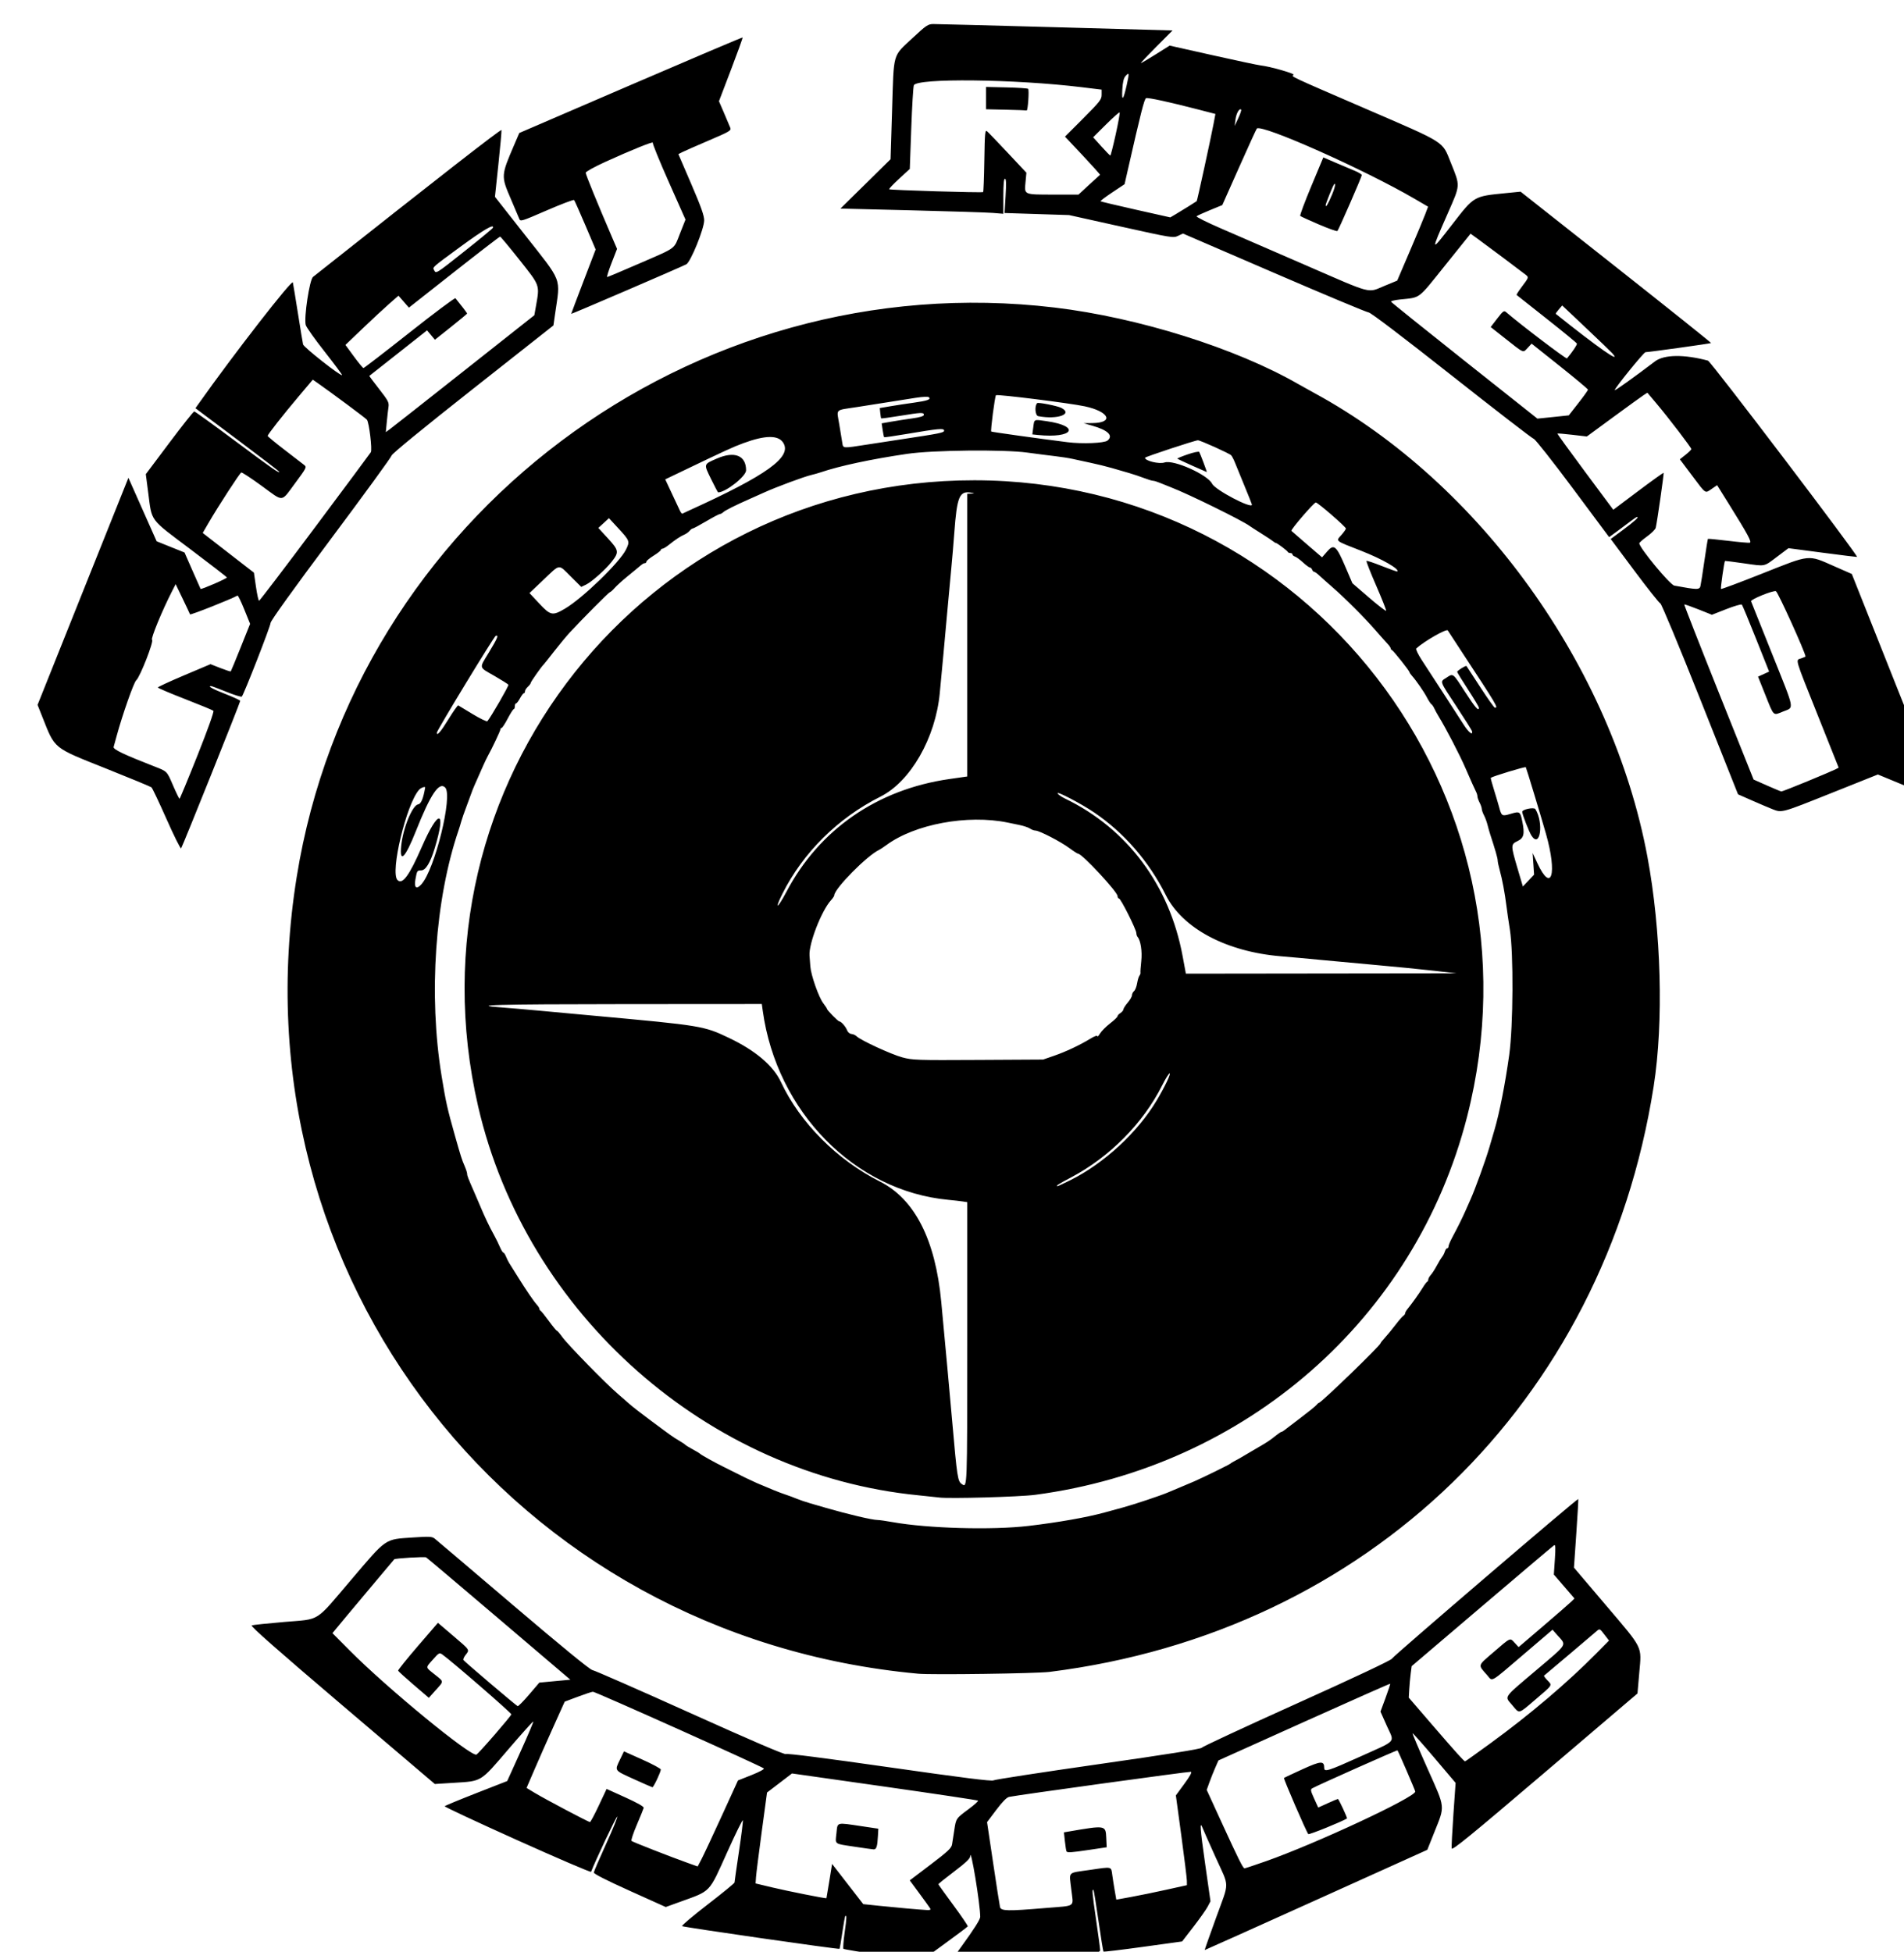 <svg data-name="Layer 1" xmlns="http://www.w3.org/2000/svg" viewBox="0 0 1317.347 1350.017" width="1317" height="1350"><title>Schultz's Treat Street</title>
    <path
       d="m 651.715,1365.4 c 0.452,-0.773 6.597,-9.352 13.655,-19.064 8.631,-11.876 12.833,-18.509 12.833,-20.259 0,-8.9 -6.699,-49.4 -6.932,-41.909 -0.049,1.56 -3.174,4.526 -11.066,10.5 -6.049,4.579 -10.976,8.551 -10.95,8.826 0.026,0.275 4.697,6.8 10.38,14.5 5.683,7.7 10.157,14.3 9.943,14.667 -0.214,0.367 -7.543,5.874 -16.286,12.238 l -15.897,11.571 -26.588,-3.814 c -14.623,-2.098 -26.886,-4.112 -27.25,-4.476 -0.364,-0.364 0.024,-5.505 0.862,-11.424 1.398,-9.872 1.481,-12.313 0.38,-11.179 -0.223,0.229 -1.133,5.34 -2.024,11.357 -0.891,6.017 -1.755,11.076 -1.92,11.241 -0.528,0.528 -108.118,-14.966 -108.954,-15.691 -0.441,-0.383 7.546,-7.135 17.75,-15.004 10.204,-7.87 18.552,-14.699 18.552,-15.177 0,-0.478 1.378,-10.109 3.062,-21.404 1.684,-11.294 2.896,-21.033 2.693,-21.642 -0.203,-0.609 -5.023,9.208 -10.712,21.814 -13.082,28.992 -10.89,26.695 -33.196,34.77 l -9.441,3.417 -24.953,-11.244 c -16.105,-7.257 -24.902,-11.737 -24.81,-12.633 0.079,-0.764 3.997,-9.858 8.706,-20.208 4.709,-10.35 8.063,-18.652 7.453,-18.449 -0.817,0.272 -14.906,30.061 -18.056,38.178 -0.194,0.5 -23.156,-9.348 -51.026,-21.884 -27.87,-12.537 -50.48,-23.106 -50.245,-23.486 0.235,-0.381 10.063,-4.457 21.839,-9.06 l 21.412,-8.368 9.226,-20.383 c 5.074,-11.21 9.039,-20.57 8.81,-20.799 -0.229,-0.229 -8.032,8.468 -17.34,19.327 -19.564,22.825 -17.944,21.833 -37.691,23.077 l -13.082,0.824 -64.146,-54.579 c -44.739,-38.067 -63.671,-54.757 -62.575,-55.166 0.864,-0.323 11.021,-1.393 22.571,-2.378 25.472,-2.172 20.72,0.836 46.477,-29.414 24.696,-29.004 22.772,-27.69 42.5,-29.028 11.393,-0.773 13.232,-0.679 15.061,0.764 1.146,0.904 25.597,21.669 54.335,46.144 33.128,28.214 53.171,44.618 54.765,44.824 1.383,0.178 31.832,13.536 67.665,29.683 42.652,19.221 65.536,29.04 66.266,28.434 0.702,-0.582 27.217,2.808 71.522,9.146 51.01,7.297 70.862,9.789 72.057,9.046 0.907,-0.564 33.532,-5.583 72.5,-11.154 47.227,-6.752 71.089,-10.553 71.565,-11.402 0.393,-0.7 30.028,-14.481 65.856,-30.625 40.067,-18.053 65.389,-29.994 65.785,-31.021 0.597,-1.548 128.312,-110.973 128.916,-110.455 0.15,0.129 -0.46,10.861 -1.355,23.851 l -1.627,23.617 22.19,26.122 c 26.043,30.658 24.635,27.814 23.013,46.509 l -1.252,14.433 -64.121,54.636 c -51.88,44.206 -64.18,54.243 -64.429,52.579 -0.17,-1.132 0.372,-11.796 1.204,-23.699 l 1.513,-21.641 -14.704,-17.353 c -8.088,-9.544 -14.878,-17.182 -15.09,-16.973 -0.212,0.209 4.455,11.214 10.371,24.455 12.483,27.939 12.196,25.23 4.668,44.103 l -4.816,12.075 -76.919,34.727 c -42.305,19.1 -77.006,34.682 -77.112,34.627 -0.106,-0.055 3.381,-9.961 7.75,-22.013 9.528,-26.284 9.549,-20.622 -0.161,-42.103 -4.457,-9.861 -8.52,-19.004 -9.028,-20.318 -2.165,-5.598 -1.76,0.17 1.734,24.666 l 3.708,26.004 -1.905,3.661 c -1.048,2.014 -5.46,8.27 -9.806,13.904 l -7.901,10.243 -26.99,3.731 c -14.845,2.052 -27.188,3.534 -27.43,3.292 -0.242,-0.242 -1.792,-9.816 -3.444,-21.276 -1.653,-11.46 -3.191,-21.023 -3.419,-21.253 -1.21,-1.216 -0.931,2.107 1.674,19.917 1.569,10.725 2.865,20.414 2.882,21.532 0.028,1.924 -2.724,2.422 -51.72,9.366 -28.462,4.034 -53.282,7.577 -55.155,7.874 -2.738,0.434 -3.244,0.265 -2.583,-0.866 z m -8.129,-45.156 c -0.405,-0.688 -3.751,-5.339 -7.436,-10.336 l -6.7,-9.087 14.376,-10.903 c 11.868,-9.001 14.464,-11.428 14.879,-13.913 0.277,-1.656 0.976,-6.143 1.553,-9.972 1.23,-8.148 1.131,-8.005 10.1,-14.654 3.81,-2.825 6.662,-5.4 6.339,-5.724 -0.324,-0.324 -29.418,-4.688 -64.655,-9.699 l -64.066,-9.111 -8.636,6.593 -8.637,6.593 -3.654,26.981 c -2.01,14.84 -3.794,28.994 -3.965,31.455 l -0.311,4.473 11.465,2.746 c 10.649,2.55 37.326,7.861 37.565,7.477 0.058,-0.093 0.959,-5.47 2.003,-11.949 l 1.897,-11.779 10.788,13.914 10.788,13.914 11.212,1.171 c 11.771,1.23 28.255,2.688 33.021,2.922 1.996,0.098 2.596,-0.224 2.073,-1.113 z m -52.71,-42.774 c -14.095,-2.143 -13.011,-1.304 -12.144,-9.398 0.828,-7.727 -0.443,-7.384 17.472,-4.718 l 11.5,1.711 -0.267,4.964 c -0.4,7.438 -1.055,9.478 -3.002,9.352 -0.952,-0.062 -7.053,-0.922 -13.559,-1.911 z m 132.473,42.484 c 21.7,-1.829 19.316,-0.098 17.854,-12.961 -1.449,-12.749 -3.08,-11.065 13,-13.426 15.489,-2.274 14.533,-2.501 15.375,3.649 0.36,2.627 1.131,7.515 1.713,10.86 l 1.059,6.083 10.176,-1.851 c 5.597,-1.018 16.589,-3.271 24.426,-5.006 l 14.25,-3.155 -0.026,-3.077 c -0.014,-1.692 -1.734,-15.668 -3.82,-31.058 l -3.794,-27.982 5.88,-8.018 c 3.954,-5.391 5.423,-8.114 4.484,-8.31 -1.24,-0.259 -119.488,16.061 -125.724,17.352 -1.666,0.345 -4.632,3.344 -8.889,8.988 l -6.389,8.47 4.207,28.241 c 2.314,15.532 4.45,29.253 4.748,30.491 0.681,2.829 5.138,2.93 31.47,0.711 z m 14.544,-39.211 c -0.235,-0.412 -0.731,-3.538 -1.103,-6.947 l -0.675,-6.197 3.294,-0.566 c 25.663,-4.411 25.566,-4.428 25.986,4.423 l 0.307,6.464 -11.5,1.711 c -13.283,1.976 -15.721,2.143 -16.31,1.11 z m 137.917,6.853 c 34.605,-12.173 103.346,-44.243 103.386,-48.233 0.01,-0.71 -11.742,-27.952 -12.293,-28.503 -0.32,-0.32 -55.19,24.11 -58.952,26.247 -1.365,0.776 -1.207,1.659 1.272,7.107 l 2.831,6.221 6.553,-2.971 c 3.604,-1.634 6.783,-2.971 7.065,-2.971 0.555,0 6.716,13.207 6.291,13.485 -3.242,2.117 -26.232,11.424 -26.773,10.839 -1.289,-1.395 -17.282,-38.36 -16.803,-38.839 0.247,-0.248 6.018,-2.978 12.824,-6.068 12.858,-5.838 14.994,-5.95 14.994,-0.784 0,2.884 2.971,1.947 24.17,-7.62 26.842,-12.113 24.527,-9.524 19.198,-21.476 l -4.442,-9.964 3.5,-9.49 c 1.925,-5.219 3.366,-9.624 3.202,-9.788 -0.164,-0.164 -26.962,11.704 -59.55,26.373 l -59.252,26.671 -2.234,5.081 c -1.229,2.794 -3.057,7.384 -4.063,10.2 l -1.829,5.119 9.798,21.381 c 12.223,26.673 15.312,32.881 16.361,32.881 0.456,0 7.093,-2.203 14.749,-4.897 z m -376.486,-31.262 11.27,-24.659 9.382,-3.713 c 5.249,-2.078 9.003,-4.093 8.521,-4.575 -1.493,-1.493 -116.72,-53.195 -118.294,-53.078 -0.825,0.061 -5.55,1.63 -10.5,3.486 l -9,3.374 -7.843,17.412 c -4.314,9.576 -10.252,23.009 -13.196,29.851 l -5.354,12.439 5.696,3.439 c 7.06,4.262 37.17,20.183 38.169,20.183 0.403,0 3.161,-5.16 6.129,-11.467 l 5.398,-11.467 13,5.889 c 8.362,3.788 12.882,6.363 12.668,7.217 -0.182,0.73 -2.334,6.016 -4.78,11.747 -2.447,5.731 -4.098,10.734 -3.668,11.118 0.819,0.733 26.793,10.901 38.78,15.182 l 7,2.5 2.676,-5.109 c 1.472,-2.81 7.747,-16.206 13.946,-29.768 z m -60.871,-25.599 c -13.681,-6.219 -13.261,-5.624 -9.497,-13.463 l 2.747,-5.721 12.75,5.716 c 7.013,3.144 12.75,6.226 12.75,6.85 0,1.731 -5.054,12.388 -5.823,12.281 -0.372,-0.052 -6.189,-2.6 -12.927,-5.663 z m 592.659,-24.677 c 27.274,-19.87 53.331,-41.986 73.362,-62.267 l 8.771,-8.88 -3.223,-4.194 c -3.154,-4.104 -3.267,-4.155 -5.271,-2.391 -2.238,1.97 -35.782,30.362 -36.475,30.872 -0.235,0.173 0.778,1.572 2.25,3.109 3.576,3.733 4.05,2.942 -7.891,13.15 -12.411,10.61 -11.187,10.299 -16.339,4.146 -5.38,-6.426 -6.815,-4.322 16.369,-24.006 22.635,-19.218 21.333,-17.059 14.772,-24.504 l -3.265,-3.705 -19.735,16.856 c -24.123,20.605 -21.532,19.115 -25.471,14.646 -6.518,-7.396 -6.799,-6.296 3.996,-15.612 12.494,-10.782 11.692,-10.414 14.965,-6.858 l 2.775,3.015 17,-14.533 c 9.35,-7.993 18.047,-15.562 19.326,-16.82 l 2.326,-2.288 -7.134,-8.283 -7.134,-8.282 0.705,-10.519 c 0.542,-8.091 0.427,-10.347 -0.499,-9.774 -0.662,0.409 -23.116,19.404 -49.897,42.212 l -48.692,41.467 -0.672,5.188 c -0.369,2.853 -0.82,7.755 -1,10.892 l -0.328,5.704 16.2,18.796 c 16.061,18.634 22.058,25.296 22.772,25.296 0.204,0 8.051,-5.595 17.438,-12.434 z m -688.987,-5.88 c 6.282,-7.252 11.541,-13.636 11.686,-14.186 0.223,-0.848 -41.591,-37.122 -47.805,-41.471 -1.975,-1.382 -2.366,-1.171 -6.452,3.473 -5.282,6.003 -5.387,5.093 1.197,10.361 6.53,5.225 6.481,4.42 0.671,10.902 l -4.718,5.264 -10.489,-8.981 c -5.769,-4.94 -10.612,-9.351 -10.763,-9.803 -0.151,-0.452 5.984,-8.086 13.632,-16.964 l 13.905,-16.142 10.607,9.047 c 11.75,10.022 11.419,9.512 8.542,13.169 -1.136,1.444 -1.819,3.024 -1.517,3.511 0.689,1.115 36.457,31.527 37.552,31.929 0.443,0.163 3.998,-3.437 7.898,-8 l 7.092,-8.296 10.726,-1 10.726,-1 -49.326,-42 c -27.129,-23.1 -49.835,-42.284 -50.456,-42.632 -1.053,-0.588 -21.616,0.647 -22.043,1.324 -0.106,0.169 -5.152,6.157 -11.211,13.307 -6.06,7.15 -15.64,18.576 -21.29,25.392 l -10.272,12.392 11.843,11.93 c 26.023,26.214 83.962,73.785 87.819,72.105 0.564,-0.246 6.165,-6.38 12.447,-13.632 z m 293.078,-42.353 C 355.284,1132.076 160.858,882.741 205.296,606.505 c 40.03,-248.835 273.04,-423.851 524.408,-393.887 57.871,6.899 125.288,28.073 168.5,52.923 2.475,1.423 7.65,4.303 11.5,6.399 114.35,62.254 205.561,189.321 230.1,320.555 9.586,51.268 11.315,114.553 4.342,158.982 -34.345,218.835 -198.1,377.556 -417.941,405.091 -9.121,1.142 -81.398,2.143 -91,1.26 z m 76.5,-102.246 c 20.726,-2.461 40.194,-5.899 52.5,-9.271 4.125,-1.13 9.975,-2.731 13,-3.557 7.45,-2.034 25.855,-8.173 30.5,-10.174 1.1,-0.474 4.925,-2.076 8.5,-3.56 3.575,-1.484 8.075,-3.386 10,-4.226 6.257,-2.73 24.486,-11.673 25,-12.264 0.275,-0.316 1.625,-1.146 3,-1.844 1.375,-0.698 3.4,-1.82 4.5,-2.493 1.1,-0.673 4.925,-2.924 8.5,-5.001 10.172,-5.911 10.892,-6.38 15.644,-10.181 1.729,-1.383 3.436,-2.515 3.792,-2.515 0.356,0 1.191,-0.458 1.856,-1.018 0.664,-0.56 5.708,-4.411 11.208,-8.558 5.5,-4.147 10.5,-8.189 11.11,-8.982 0.611,-0.793 1.352,-1.442 1.647,-1.442 1.535,0 42.742,-39.856 42.742,-41.34 0,-0.295 1.372,-2.026 3.05,-3.848 1.677,-1.821 4.939,-5.787 7.247,-8.812 2.309,-3.025 4.761,-5.86 5.45,-6.3 0.689,-0.44 1.253,-1.222 1.253,-1.739 0,-0.516 0.646,-1.732 1.435,-2.7 3.316,-4.072 8.293,-11.032 10.555,-14.761 1.334,-2.2 2.782,-4.15 3.218,-4.333 0.436,-0.183 0.792,-0.886 0.792,-1.562 0,-0.675 0.787,-2.103 1.75,-3.172 0.963,-1.069 2.829,-3.967 4.149,-6.439 1.319,-2.472 2.954,-5.169 3.632,-5.994 0.678,-0.825 1.542,-2.513 1.919,-3.75 0.377,-1.238 1.105,-2.25 1.618,-2.25 0.513,0 0.933,-0.608 0.933,-1.351 0,-0.743 1.189,-3.556 2.641,-6.25 3.468,-6.431 7.242,-14.046 9.12,-18.399 0.83,-1.925 2.329,-5.3 3.331,-7.5 3.201,-7.033 10.574,-27.386 13.222,-36.5 0.879,-3.025 2.457,-8.425 3.507,-12 3.474,-11.828 7.331,-31.456 10.166,-51.734 2.776,-19.854 3.041,-70.563 0.453,-86.766 -0.878,-5.5 -1.959,-12.925 -2.401,-16.5 -1.087,-8.788 -2.899,-18.436 -4.618,-24.588 -0.782,-2.798 -1.421,-5.864 -1.421,-6.813 0,-1.501 -1.687,-7.378 -5.195,-18.1 -0.54,-1.65 -1.375,-4.604 -1.857,-6.566 -0.481,-1.961 -1.564,-4.886 -2.406,-6.5 -0.842,-1.614 -1.536,-3.61 -1.543,-4.434 -0.01,-0.825 -0.684,-2.789 -1.506,-4.364 -0.822,-1.575 -1.494,-3.494 -1.494,-4.264 0,-0.77 -0.411,-2.181 -0.913,-3.136 -0.819,-1.558 -3.909,-8.458 -7.495,-16.736 -3.88,-8.958 -13.287,-27.079 -18.43,-35.5 -1.175,-1.925 -2.565,-4.469 -3.088,-5.653 -0.523,-1.184 -1.382,-2.419 -1.909,-2.745 -0.527,-0.326 -1.926,-2.45 -3.11,-4.72 -2.11,-4.048 -7.394,-11.67 -10.491,-15.132 -0.861,-0.963 -1.565,-2.008 -1.565,-2.323 0,-0.898 -11.092,-14.887 -12.1,-15.26 -0.495,-0.183 -0.9,-0.725 -0.9,-1.205 0,-0.479 -1.012,-1.938 -2.25,-3.241 -1.238,-1.303 -4.95,-5.475 -8.25,-9.271 -7.678,-8.832 -21.118,-22.272 -29.95,-29.95 -3.796,-3.3 -7.968,-7.013 -9.271,-8.25 -1.303,-1.238 -2.751,-2.25 -3.217,-2.25 -0.466,0 -1.107,-0.675 -1.423,-1.5 -0.317,-0.825 -1.015,-1.5 -1.551,-1.5 -0.537,0 -2.688,-1.576 -4.781,-3.502 -2.093,-1.926 -4.593,-3.757 -5.556,-4.067 -0.963,-0.311 -1.75,-0.985 -1.75,-1.498 0,-0.513 -0.637,-0.933 -1.417,-0.933 -0.779,0 -1.567,-0.338 -1.75,-0.75 -0.416,-0.936 -7.48,-6.25 -8.309,-6.25 -0.335,0 -1.153,-0.479 -1.817,-1.064 -0.664,-0.586 -4.358,-3.041 -8.208,-5.456 -3.85,-2.415 -7.469,-4.749 -8.043,-5.186 -4.792,-3.65 -42.568,-22.222 -54.458,-26.773 -2.475,-0.947 -5.978,-2.352 -7.784,-3.122 -1.806,-0.769 -3.884,-1.399 -4.617,-1.399 -0.733,0 -3.53,-0.849 -6.216,-1.888 -2.686,-1.038 -7.358,-2.603 -10.383,-3.478 -3.025,-0.875 -8.425,-2.44 -12,-3.478 -3.575,-1.038 -10.1,-2.643 -14.5,-3.567 -4.4,-0.924 -10.025,-2.145 -12.5,-2.713 -2.475,-0.568 -7.875,-1.418 -12,-1.889 -4.125,-0.471 -12.874,-1.595 -19.442,-2.498 -16.292,-2.24 -65.391,-1.727 -83.058,0.868 -24.93,3.662 -46.761,8.327 -60,12.821 -1.65,0.56 -4.575,1.385 -6.5,1.833 -4.928,1.147 -24.408,8.389 -32.5,12.081 -2.2,1.004 -6.7,3.014 -10,4.466 -10.04,4.419 -16.931,7.876 -18.321,9.191 -0.727,0.688 -1.769,1.25 -2.316,1.25 -0.547,0 -4.803,2.25 -9.459,5 -4.656,2.75 -8.846,5 -9.312,5 -0.466,0 -1.446,0.722 -2.178,1.604 -0.732,0.882 -2.25,2.006 -3.372,2.498 -3.083,1.349 -6.282,3.461 -11.185,7.383 -1.729,1.383 -3.642,2.515 -4.25,2.515 -0.608,0 -1.106,0.383 -1.106,0.851 0,0.468 -2.25,2.249 -5,3.959 -2.75,1.709 -5,3.577 -5,4.149 0,0.573 -0.469,1.041 -1.042,1.041 -0.956,0 -1.792,0.566 -5.242,3.551 -0.668,0.578 -3.901,3.232 -7.184,5.897 -3.283,2.665 -7.096,6.129 -8.473,7.699 -1.377,1.569 -2.819,2.853 -3.204,2.853 -0.673,0 -19.305,18.706 -27.888,28 -2.286,2.475 -7.138,8.325 -10.783,13 -3.645,4.675 -6.867,8.725 -7.161,9 -1.57,1.471 -9.022,12.045 -9.022,12.802 0,0.488 -0.9,1.702 -2,2.698 -1.1,0.995 -2,2.415 -2,3.155 0,0.74 -0.348,1.345 -0.773,1.345 -0.425,0 -1.621,1.575 -2.658,3.5 -1.037,1.925 -2.264,3.5 -2.727,3.5 -0.463,0 -0.843,0.9 -0.843,2 0,1.1 -0.342,2 -0.761,2 -0.418,0 -2.292,2.925 -4.163,6.5 -1.871,3.575 -3.779,6.5 -4.239,6.5 -0.46,0 -0.837,0.469 -0.837,1.041 0,0.937 -5.916,13.441 -8.734,18.459 -0.618,1.1 -2.026,4.025 -3.129,6.5 -6.238,13.992 -7.414,16.728 -8.165,19 -0.454,1.375 -2.03,5.65 -3.501,9.5 -1.471,3.85 -3.04,8.35 -3.485,10 -0.446,1.65 -1.271,4.35 -1.835,6 -16.427,48.109 -21.005,114.234 -11.806,170.5 2.964,18.128 3.919,22.379 9.327,41.5 3.917,13.849 4.702,16.322 6.444,20.277 1.036,2.352 1.883,4.924 1.883,5.716 0,1.349 0.601,2.901 5.036,13.007 0.966,2.2 2.511,5.8 3.433,8 3.847,9.171 6.668,15.099 10.469,22 1.212,2.2 2.914,5.688 3.784,7.75 0.87,2.062 1.919,3.75 2.332,3.75 0.413,0 1.238,1.238 1.834,2.75 0.596,1.512 1.652,3.635 2.348,4.718 0.696,1.082 3.379,5.357 5.964,9.5 5.91,9.471 10.791,16.616 13.05,19.105 0.963,1.06 1.75,2.34 1.75,2.844 0,0.504 0.347,1.067 0.772,1.25 0.424,0.183 2.986,3.371 5.693,7.083 2.707,3.712 5.208,6.75 5.559,6.75 0.351,0 2.093,2.026 3.871,4.503 3.719,5.179 29.935,32.013 38.105,39.004 3.025,2.588 6.85,5.924 8.5,7.412 1.65,1.488 7.95,6.386 14,10.884 15.349,11.411 15.53,11.54 20,14.207 2.2,1.312 4.225,2.668 4.5,3.013 0.275,0.345 2.525,1.719 5,3.053 2.475,1.334 4.725,2.68 5,2.991 0.753,0.853 10.773,6.428 17,9.46 3.025,1.473 6.4,3.159 7.5,3.747 3.046,1.629 11.632,5.75 15,7.2 9.784,4.211 15.524,6.518 19.546,7.854 2.5,0.831 6.1,2.167 8,2.97 1.9,0.803 6.154,2.243 9.454,3.2 3.3,0.958 8.025,2.328 10.5,3.046 15.598,4.523 32.327,8.457 35.963,8.457 1.198,0 5.858,0.661 10.357,1.469 24.342,4.372 68.959,5.612 94.18,2.617 z m -62,-19.666 c -1.65,-0.225 -7.95,-0.894 -14,-1.485 C 489.837,1020.162 364.068,909.174 330.827,765.385 279.288,542.442 446.117,331.943 674.204,332.125 c 230.272,0.184 398.092,217.007 340.844,440.369 -35.82,139.76 -152.874,242.213 -298.844,261.57 -10.839,1.437 -59.589,2.794 -66.5,1.851 z m 19.5,-106.375 v -97.955 l -3.25,-0.498 c -1.788,-0.274 -6.175,-0.772 -9.75,-1.108 -64.875,-6.089 -118.756,-60.924 -128.462,-130.735 l -0.66,-4.75 -96.189,0.063 c -88.102,0.058 -107.476,0.611 -83.139,2.371 4.923,0.356 15.926,1.296 24.451,2.089 8.525,0.793 25.85,2.388 38.5,3.546 74.935,6.857 76.207,7.065 93.56,15.33 18.411,8.769 30.724,19.211 36.046,30.568 13.171,28.106 38.894,53.983 68.394,68.804 24.118,12.117 38.469,40.197 42.513,83.184 2.977,31.64 5.779,62.202 7.522,82.045 3.539,40.286 3.839,42.215 6.864,44.235 3.64,2.431 3.6,3.507 3.6,-97.189 z m 71.302,-113.129 c 23.483,-11.697 46.723,-33.193 59.914,-55.416 5.572,-9.388 9.912,-18.5 8.81,-18.5 -0.552,0 -2.866,3.712 -5.142,8.25 -13.187,26.288 -36.368,49.68 -63.262,63.838 -8.678,4.569 -10.739,5.912 -9.07,5.912 0.304,0 4.241,-1.838 8.75,-4.084 z m -11.302,-86.079 c 8.185,-2.817 17.823,-7.353 25.25,-11.882 2.829,-1.725 4.752,-2.403 4.754,-1.676 0,0.671 0.851,-0.169 1.886,-1.867 1.036,-1.698 4.165,-4.848 6.954,-7 2.789,-2.152 5.09,-4.367 5.114,-4.922 0.023,-0.555 0.943,-1.572 2.043,-2.258 1.1,-0.687 2.018,-1.808 2.041,-2.491 0.022,-0.683 1.372,-2.8 3,-4.704 1.628,-1.904 2.959,-4.212 2.959,-5.128 0,-0.916 0.64,-2.196 1.422,-2.845 0.782,-0.649 1.733,-3.067 2.113,-5.372 0.38,-2.306 1.106,-4.708 1.613,-5.337 0.507,-0.63 0.823,-1.53 0.702,-2 -0.121,-0.47 0.127,-4.049 0.551,-7.952 0.745,-6.851 -0.403,-14.378 -2.569,-16.853 -0.457,-0.522 -0.832,-1.704 -0.832,-2.625 0,-2.417 -10.772,-23.925 -11.982,-23.925 -0.56,0 -1.018,-0.753 -1.018,-1.672 0,-2.933 -24.557,-29.328 -27.286,-29.328 -0.44,0 -3.143,-1.737 -6.006,-3.861 -6.043,-4.48 -20.85,-12.139 -23.469,-12.139 -0.986,0 -2.681,-0.621 -3.766,-1.379 -1.085,-0.758 -4.448,-1.89 -7.473,-2.514 -3.025,-0.624 -6.625,-1.367 -8,-1.65 -27.75,-5.717 -64.347,1.089 -84,15.623 -1.925,1.424 -4.175,2.906 -5,3.294 -8.346,3.925 -31,26.9 -31,31.44 0,0.492 -1.012,2.008 -2.25,3.368 -6.59,7.245 -15.497,30.207 -14.863,38.319 0.129,1.65 0.381,5.025 0.561,7.5 0.444,6.118 5.792,21.315 8.966,25.475 1.423,1.865 2.587,3.646 2.587,3.957 0,0.806 7.632,8.568 8.425,8.568 1.277,0 4.456,3.557 5.401,6.043 0.567,1.491 1.819,2.58 3.075,2.675 1.165,0.088 2.784,0.824 3.596,1.637 2.695,2.695 23.881,12.473 31.503,14.539 7.094,1.923 9.933,2.02 52.5,1.78 l 45,-0.254 z m 263,-58.85 c -8.525,-0.98 -26.525,-2.76 -40,-3.954 -13.475,-1.194 -30.8,-2.795 -38.5,-3.556 -7.7,-0.762 -20.075,-1.889 -27.5,-2.504 -37.722,-3.129 -68.102,-19.302 -79.648,-42.403 -11.637,-23.283 -28.977,-43.246 -49.687,-57.204 -9.172,-6.182 -25.793,-14.863 -25.125,-13.123 0.294,0.767 2.656,2.42 5.248,3.673 42.968,20.769 72.108,59.819 81.214,108.834 l 2.276,12.25 93.611,-0.115 93.611,-0.115 z M 544.115,616.872 c 22.691,-43.102 62.8,-70.87 112.714,-78.034 l 12.375,-1.776 v -97.784 -97.784 l 2.75,-0.136 c 2.505,-0.124 2.541,-0.176 0.398,-0.583 -8.58,-1.63 -10.216,2.175 -12.133,28.219 -0.526,7.15 -1.419,17.725 -1.984,23.5 -0.565,5.775 -1.935,20.625 -3.045,33 -1.944,21.676 -2.855,31.541 -4.98,53.905 -2.949,31.045 -20.202,61.147 -41.044,71.614 -29.395,14.763 -53.566,38.712 -67.852,67.231 -5.779,11.535 -3.374,10.357 2.801,-1.372 z m -252.56,-5.214 c 9.339,-10.32 21.911,-61.502 16.449,-66.964 -4.197,-4.197 -10.115,4.631 -20.311,30.3 -7.375,18.566 -11.384,22.542 -10.101,10.015 1.263,-12.329 7.731,-28.101 11.766,-28.692 1.976,-0.289 3.523,-4.017 4.803,-11.573 0.173,-1.023 -2.952,0.093 -4.201,1.5 -8.866,9.987 -20.164,57.242 -14.936,62.47 3.407,3.407 8.131,-3.026 16.794,-22.867 11.716,-26.834 17.181,-26.141 8.865,1.125 -2.992,9.81 -6.178,15.01 -9.221,15.052 -2.859,0.04 -2.933,0.154 -4.033,6.22 -1.054,5.817 0.665,7.24 4.127,3.414 z m 769.342,-14.164 -0.499,-7.5 3.254,7 c 9.81,21.104 13.865,7.595 6.029,-20.086 -3.329,-11.759 -13.671,-45.922 -14.006,-46.267 -0.5,-0.513 -22.861,6.272 -24.248,7.358 -0.153,0.12 0.828,3.767 2.179,8.106 1.351,4.339 2.938,9.689 3.527,11.889 1.755,6.554 2.002,6.71 7.904,4.957 6.439,-1.912 6.765,-1.711 8.165,5.034 1.831,8.818 1.15,11.702 -3.248,13.766 -4.737,2.222 -4.738,2.89 -0.031,18.84 l 3.719,12.602 3.877,-4.099 3.877,-4.099 -0.499,-7.5 z m -1.265,-19.47 c -1.683,-2.569 -6.428,-14.775 -6.428,-16.537 0,-1.67 8.174,-3.33 9.09,-1.847 5.928,9.592 3.33,27.531 -2.663,18.384 z m -749.379,-80.529 c 3.38,-5.5 6.439,-9.825 6.798,-9.613 0.359,0.212 4.878,2.94 10.041,6.062 5.163,3.121 9.715,5.31 10.115,4.863 2.279,-2.547 14.973,-24.544 14.554,-25.221 -0.276,-0.446 -4.552,-3.149 -9.504,-6.007 -11.274,-6.507 -10.897,-4.948 -3.968,-16.392 5.975,-9.869 6.928,-12.196 4.685,-11.449 -1.157,0.386 -40.684,65.393 -40.742,67.006 -0.096,2.643 2.68,-0.558 8.021,-9.249 z m 708.235,8.226 c -0.119,-0.563 -4.956,-8.229 -10.75,-17.035 -12.045,-18.31 -11.582,-16.997 -7.036,-19.942 4.848,-3.14 4.337,-3.526 12.919,9.75 7.079,10.951 9.582,13.812 9.582,10.953 0,-0.576 -3.375,-6.224 -7.5,-12.55 -4.125,-6.326 -7.5,-11.833 -7.5,-12.237 0,-0.829 5.973,-4.55 6.442,-4.013 0.167,0.191 4.457,6.76 9.533,14.597 5.076,7.838 9.634,14.25 10.128,14.25 2.413,0 1.963,-0.758 -23.597,-39.694 -4.403,-6.706 -8.455,-12.906 -9.005,-13.776 -0.88,-1.393 -16.24,7.392 -21.85,12.496 -0.468,0.425 1.301,4.081 3.929,8.123 2.629,4.042 9.319,14.325 14.868,22.85 5.549,8.525 11.881,18.308 14.071,21.741 3.438,5.388 6.451,7.733 5.766,4.486 z M 390.86,420.955 c 12.129,-7.108 37.878,-32.014 42.208,-40.826 2.841,-5.783 2.707,-6.147 -5.548,-15.086 l -6.185,-6.696 -3.679,3.371 -3.679,3.371 6.698,7.298 c 7.565,8.243 7.755,9.507 2.446,16.211 -4.273,5.395 -13.795,13.869 -17.649,15.707 l -3.322,1.584 -7.366,-7.317 c -8.662,-8.605 -6.94,-8.833 -18.883,2.503 l -9.568,9.082 6.848,7.311 c 7.747,8.271 9.071,8.532 17.68,3.487 z m 561.284,-15.963 c -3.963,-9.111 -6.977,-16.794 -6.697,-17.074 0.28,-0.279 5.12,1.329 10.758,3.575 5.637,2.246 10.408,3.926 10.6,3.733 1.638,-1.638 -10.558,-8.644 -24.657,-14.164 -18.974,-7.429 -17.968,-6.638 -14.076,-11.07 1.723,-1.963 3.133,-3.978 3.133,-4.479 0,-1.179 -19.433,-18.02 -20.793,-18.02 -1.337,0 -17.628,18.912 -16.909,19.631 0.299,0.299 5.192,4.543 10.873,9.43 l 10.329,8.886 3.53,-4.061 c 4.731,-5.442 6.333,-4.079 12.69,10.8 l 4.779,11.186 11.5,9.916 c 6.325,5.454 11.645,9.548 11.823,9.097 0.177,-0.451 -2.92,-8.274 -6.883,-17.386 z M 476.653,353.094 c 54.283,-24.658 71.637,-37.188 65.172,-47.055 -3.46,-5.281 -12.448,-5.14 -27.56,0.432 -7.155,2.638 -11.676,4.713 -42.28,19.398 l -11.718,5.623 4.564,9.751 c 2.51,5.363 5.048,10.775 5.64,12.027 0.592,1.252 1.335,2.128 1.653,1.947 0.318,-0.181 2.355,-1.136 4.527,-2.123 z m 15.302,-21.851 c -5.145,-10.543 -5.272,-10.096 4.014,-14.144 12.272,-5.351 20.235,-2.144 20.235,8.148 0,4.122 -14.111,15.246 -19.339,15.246 -0.218,0 -2.427,-4.162 -4.91,-9.25 z m 374.248,17.751 c 0,-0.275 -2.279,-6.012 -5.065,-12.75 -2.786,-6.738 -5.776,-14.051 -6.645,-16.251 -0.869,-2.2 -2.077,-4.528 -2.685,-5.173 -1.222,-1.297 -21.201,-10.306 -22.984,-10.363 -1.723,-0.056 -36.61,11.461 -36.616,12.088 -0.021,2.162 9.775,4.522 13.549,3.264 6.282,-2.094 29.726,8.387 32.86,14.689 2.137,4.297 27.586,17.671 27.586,14.496 z m -41.373,-27.008 c -5.43,-2.423 -10.049,-4.582 -10.264,-4.796 -0.215,-0.215 2.986,-1.549 7.113,-2.964 4.127,-1.415 7.744,-2.185 8.037,-1.711 0.717,1.16 5.534,13.993 5.229,13.928 -0.133,-0.028 -4.684,-2.034 -10.115,-4.457 z m -225.187,-14.523 c 7.183,-1.117 17.336,-2.676 22.561,-3.465 28.849,-4.356 31,-4.791 31,-6.266 0,-1.752 -3.718,-1.411 -26.335,2.416 -8.159,1.38 -14.98,2.36 -15.156,2.178 -0.177,-0.183 -0.632,-2.414 -1.01,-4.958 l -0.689,-4.626 6.345,-1.119 c 3.49,-0.616 10.058,-1.639 14.595,-2.275 5.683,-0.796 8.25,-1.575 8.25,-2.504 0,-1.787 -1.703,-1.715 -16.591,0.705 -6.949,1.129 -12.767,1.917 -12.929,1.75 -0.162,-0.167 -0.448,-1.842 -0.637,-3.722 l -0.343,-3.418 7.484,-1.276 c 4.116,-0.702 11.383,-1.809 16.148,-2.46 9.252,-1.264 12.004,-2.257 10.359,-3.737 -0.585,-0.526 -4.276,-0.378 -8.992,0.36 -4.4,0.689 -12.5,1.968 -18,2.843 -5.5,0.875 -15.815,2.496 -22.922,3.603 -15.507,2.415 -13.935,0.84 -12.087,12.11 0.847,5.166 1.779,10.855 2.07,12.642 0.633,3.886 0.013,3.841 16.878,1.22 z m 166.617,-2.814 c 4.183,-3.388 0.345,-7.178 -10.375,-10.245 l -6.181,-1.768 6.059,-0.071 c 15.243,-0.179 11.756,-7.963 -5.197,-11.601 -10.299,-2.21 -60.724,-8.517 -61.484,-7.689 -0.759,0.827 -3.841,24.509 -3.27,25.129 0.294,0.319 32.482,4.819 52.767,7.377 10.264,1.294 25.452,0.674 27.68,-1.13 z m -48.279,-3.883 -3.723,-0.391 0.614,-4.691 c 0.793,-6.061 0.174,-5.767 9.332,-4.433 23.894,3.482 18.268,12.084 -6.223,9.514 z m 0.359,-12.994 c -2.133,-0.404 -2.663,-7.085 -0.717,-9.031 0.716,-0.716 14.013,1.924 16.707,3.317 8.302,4.293 -2.717,8.231 -15.99,5.714 z M 115.215,566.519 c -5.128,-11.572 -9.816,-21.445 -10.418,-21.94 -0.602,-0.495 -14.819,-6.379 -31.594,-13.076 -36.9,-14.73 -34.973,-13.163 -43.942,-35.744 l -3.271,-8.235 31.424,-78.559 31.424,-78.559 9.765,21.965 9.765,21.965 9.649,3.884 9.649,3.884 5.471,12.445 c 3.009,6.845 5.544,12.572 5.635,12.728 0.363,0.627 18.443,-7.24 18.197,-7.918 -0.146,-0.402 -11.516,-9.198 -25.266,-19.548 -28.643,-21.559 -26.504,-18.683 -29.178,-39.235 l -1.648,-12.67 16.286,-21.706 c 8.957,-11.938 16.704,-21.706 17.215,-21.706 0.51,0 13.349,9.266 28.53,20.59 25.778,19.229 30.294,22.38 30.294,21.133 0,-0.27 -13.046,-10.267 -28.99,-22.216 l -28.99,-21.726 2.22,-3.141 c 24.054,-34.027 64.672,-86.304 65.176,-83.884 0.315,1.509 1.923,11.294 3.574,21.744 1.651,10.45 3.225,19.961 3.496,21.135 0.464,2.003 26.063,22.149 26.979,21.233 0.219,-0.219 -5.195,-7.504 -12.029,-16.19 -6.835,-8.686 -12.733,-17.004 -13.108,-18.485 -1.325,-5.235 2.634,-31.374 5.04,-33.279 87.573,-69.331 130.185,-102.534 130.39,-101.597 0.142,0.651 -0.817,11.307 -2.131,23.681 l -2.39,22.498 20.06,25.502 c 27.166,34.535 25.261,29.629 21.549,55.502 l -1.148,8 -55.778,43.989 c -34.298,27.049 -55.93,44.763 -56.173,46 -0.217,1.106 -19.149,27.111 -42.071,57.79 -25.923,34.694 -41.676,56.626 -41.676,58.021 0,2.187 -18.451,49.452 -19.893,50.961 -0.4,0.418 -5.162,-1.044 -10.582,-3.25 -5.42,-2.205 -10.258,-4.01 -10.749,-4.01 -2.592,0 1.22,2.09 10.181,5.582 5.524,2.153 10.044,4.25 10.044,4.662 0,1.203 -40.086,101.177 -40.913,102.039 -0.414,0.43 -4.948,-8.685 -10.076,-20.257 z m 21.427,-44.047 c 7.24,-18.197 11.569,-30.341 11,-30.862 -0.516,-0.473 -9.375,-4.137 -19.688,-8.143 -10.312,-4.006 -18.75,-7.599 -18.75,-7.985 0,-0.386 8.199,-4.173 18.22,-8.416 l 18.22,-7.714 6.836,2.682 c 3.76,1.475 6.993,2.52 7.184,2.322 0.191,-0.198 3.279,-7.68 6.862,-16.626 l 6.514,-16.265 -4.032,-9.974 c -2.217,-5.485 -4.318,-9.81 -4.668,-9.611 -4.354,2.482 -32.62,13.677 -32.855,13.012 -0.174,-0.493 -2.485,-5.397 -5.135,-10.897 l -4.819,-10 -2.655,5.2 c -6.789,13.295 -14.733,32.644 -13.672,33.3 1.416,0.875 -8.348,25.849 -10.947,28 -1.659,1.373 -9.545,23.801 -13.537,38.5 -0.896,3.3 -1.844,6.739 -2.106,7.642 -0.474,1.634 6.939,5.18 28.09,13.439 9.139,3.568 8.653,3.072 13.126,13.424 2.13,4.931 4.099,8.967 4.374,8.97 0.275,0.003 5.872,-13.496 12.438,-29.997 z m 81.199,-157.644 c 20.825,-27.866 38.247,-51.308 38.715,-52.092 1.088,-1.823 -1.18,-20.688 -2.708,-22.531 -0.966,-1.165 -24.062,-18.339 -34.287,-25.496 l -3.144,-2.201 -9.83,11.65 c -11.122,13.181 -21.382,26.268 -21.382,27.272 0,0.37 5.243,4.698 11.65,9.618 6.408,4.92 12.525,9.636 13.595,10.481 1.877,1.482 1.661,1.92 -6.177,12.5 -10.037,13.55 -7.627,13.342 -23.175,1.999 -7.245,-5.285 -13.613,-9.462 -14.153,-9.283 -1.03,0.343 -16.015,23.422 -22.746,35.032 l -3.934,6.785 8.219,6.391 c 4.521,3.515 12.489,9.695 17.709,13.735 l 9.489,7.344 1.411,9.731 c 0.776,5.352 1.742,9.731 2.147,9.731 0.405,0 17.775,-22.8 38.6,-50.666 z m 103.364,-108.559 48.5,-38.336 1.142,-6.47 c 2.585,-14.646 2.899,-13.769 -11.392,-31.791 -7.013,-8.843 -13.057,-16.101 -13.432,-16.128 -0.375,-0.028 -14.727,11.016 -31.894,24.541 l -31.212,24.592 -3.606,-4.136 -3.606,-4.136 -6.5,5.696 c -3.575,3.133 -11.833,10.799 -18.35,17.037 l -11.85,11.341 5.85,7.975 c 3.218,4.386 6.203,7.99 6.635,8.008 0.432,0.018 14.775,-11.027 31.873,-24.544 17.098,-13.517 31.393,-24.205 31.765,-23.75 3.762,4.596 8.077,10.245 8.077,10.576 0,0.227 -5.018,4.404 -11.151,9.282 l -11.151,8.87 -2.714,-3.252 -2.715,-3.251 -19.884,15.702 c -10.936,8.636 -19.97,15.758 -20.075,15.825 -0.105,0.068 2.955,4.15 6.8,9.073 6.307,8.074 6.94,9.295 6.471,12.476 -0.285,1.939 -0.818,6.637 -1.184,10.44 l -0.665,6.913 2.884,-2.108 c 1.586,-1.159 24.709,-19.359 51.384,-40.444 z m 0.5,-82.851 c 10.45,-8.278 19.15,-15.473 19.333,-15.988 1.082,-3.039 -6.391,1.324 -22.54,13.162 -19.738,14.468 -19.278,14.062 -18.205,16.067 1.437,2.686 0.845,3.052 21.412,-13.241 z m 904.5,386.208 c -2.475,-0.976 -8.818,-3.673 -14.095,-5.994 l -9.595,-4.22 -26.203,-65.895 c -14.563,-36.624 -26.8,-66.035 -27.547,-66.209 -0.74,-0.173 -8.768,-10.271 -17.842,-22.44 l -16.497,-22.126 8.265,-6.121 c 8.025,-5.944 11.523,-9.126 10.03,-9.126 -0.401,0 -2.368,1.275 -4.372,2.834 -2.004,1.558 -6.202,4.701 -9.328,6.983 l -5.684,4.149 -25.115,-33.733 c -13.813,-18.553 -25.963,-33.958 -27.001,-34.233 -1.037,-0.275 -26.642,-20.04 -56.899,-43.921 -33.525,-26.461 -55.912,-43.471 -57.315,-43.55 -1.266,-0.071 -30.707,-12.389 -65.425,-27.373 l -63.123,-27.244 -3.377,1.605 c -3.287,1.562 -4.334,1.393 -39.377,-6.385 l -36,-7.991 -22.329,-0.717 -22.329,-0.717 0.707,-11.854 c 0.511,-8.553 0.393,-11.854 -0.421,-11.854 -0.776,0 -1.128,3.786 -1.128,12.117 v 12.117 l -7.25,-0.589 c -3.987,-0.324 -29.35,-1.132 -56.36,-1.796 l -49.11,-1.206 17.344,-17.072 17.344,-17.072 1.065,-34.392 c 1.244,-40.201 0.147,-36.372 14.185,-49.486 9.395,-8.776 10.629,-9.61 14.283,-9.647 2.2,-0.022 40.349,0.968 84.775,2.201 l 80.775,2.242 -11.259,11.291 c -6.192,6.21 -10.976,11.291 -10.629,11.291 0.346,0 4.965,-2.725 10.264,-6.055 l 9.635,-6.056 29.72,6.659 c 16.346,3.663 31.294,6.835 33.219,7.049 6.596,0.735 24.078,5.736 22.803,6.524 -1.869,1.155 -3.659,0.313 49.742,23.395 56.336,24.35 52.95,22.204 59.07,37.445 6.593,16.42 6.689,14.865 -2.158,35.038 -12.059,27.5 -12.164,27.292 3.542,7.043 14.785,-19.062 14.489,-18.89 36.177,-21.038 l 10.677,-1.058 66.082,52.184 c 36.345,28.701 65.919,52.347 65.719,52.547 -0.361,0.361 -43.076,6.313 -45.348,6.319 -1.182,0 -21.288,24.798 -21.3,26.268 -0.01,0.659 13.342,-8.878 27.855,-19.903 6.27,-4.763 20.097,-4.957 36.659,-0.513 1.97,0.529 104.019,134.918 103.137,135.822 -0.092,0.094 -10.811,-1.229 -23.82,-2.941 l -23.653,-3.112 -7.613,5.73 c -9.679,7.285 -7.931,6.924 -23.072,4.766 -7.15,-1.019 -13.096,-1.778 -13.213,-1.687 -0.536,0.417 -3.196,18.998 -2.779,19.414 0.259,0.259 13.266,-4.612 28.905,-10.824 33.319,-13.235 31.055,-13.009 49.405,-4.933 l 12.211,5.374 30.625,77.021 c 16.844,42.361 30.997,77.751 31.453,78.644 0.541,1.062 -6.93,-1.585 -21.611,-7.657 l -22.439,-9.28 -32.278,12.898 c -34.704,13.867 -34.066,13.695 -40.779,11.049 z m 24.248,-19.206 c 9.435,-3.89 18.177,-7.609 19.426,-8.264 l 2.272,-1.19 -14.473,-36.265 c -16.324,-40.902 -15.467,-37.965 -11.473,-39.357 1.65,-0.575 3,-1.152 3,-1.283 0,-2.52 -19.092,-44.666 -20.473,-45.196 -1.873,-0.719 -17.709,5.716 -17.203,6.99 0.248,0.626 6.822,17.053 14.608,36.505 16.027,40.038 15.367,36.584 7.592,39.748 -7.11,2.893 -6.238,3.711 -12.372,-11.615 l -5.002,-12.5 3.837,-1.749 3.837,-1.749 -9.062,-22.751 c -4.984,-12.513 -9.391,-23.125 -9.793,-23.582 -0.402,-0.457 -5.228,0.934 -10.724,3.091 l -9.992,3.923 -9.376,-3.741 c -5.157,-2.058 -9.543,-3.582 -9.747,-3.387 -0.204,0.195 10.502,27.531 23.791,60.748 l 24.162,60.394 9.209,4.085 c 5.065,2.247 9.567,4.115 10.005,4.152 0.438,0.037 8.516,-3.116 17.951,-7.006 z m -73.924,-135.177 c 0.297,-1.238 1.511,-9 2.697,-17.25 1.186,-8.25 2.298,-15.144 2.471,-15.32 0.173,-0.176 6.43,0.42 13.904,1.325 7.474,0.904 14.231,1.498 15.016,1.32 1.599,-0.364 -1.134,-5.422 -14.62,-27.061 l -7.938,-12.736 -3.659,2.486 c -4.854,3.299 -3.832,3.975 -13.542,-8.954 l -8.592,-11.44 3.97,-3.144 c 2.184,-1.73 3.97,-3.498 3.97,-3.93 0,-1.001 -15.572,-21.368 -23.99,-31.377 l -6.418,-7.631 -2.546,1.645 c -1.4,0.905 -10.825,7.722 -20.944,15.148 l -18.398,13.502 -10.011,-1.175 c -5.506,-0.646 -10.155,-1.03 -10.332,-0.853 -0.177,0.177 8.446,12.111 19.161,26.521 l 19.482,26.2 17.233,-12.945 c 9.478,-7.12 17.391,-12.787 17.584,-12.593 0.343,0.343 -4.487,34.05 -5.448,38.013 -0.267,1.1 -2.935,3.766 -5.929,5.925 -2.994,2.159 -5.444,4.312 -5.444,4.785 0,3.1 21.213,28.738 24.241,29.299 15.953,2.95 17.427,2.97 18.083,0.241 z m -97.471,-117.352 6.353,-0.679 6.647,-8.485 c 3.656,-4.667 6.647,-8.843 6.647,-9.28 0,-0.438 -8.775,-7.785 -19.5,-16.327 l -19.5,-15.531 -2.775,2.996 c -3.238,3.497 -2.262,3.906 -15.384,-6.456 l -10.159,-8.023 4.514,-5.866 c 4.038,-5.248 4.687,-5.715 6.159,-4.437 9.355,8.128 41.585,32.622 42.108,32 3.832,-4.552 7.141,-9.488 6.871,-10.252 -0.183,-0.519 -9.559,-8.221 -20.834,-17.115 -11.275,-8.894 -20.676,-16.332 -20.89,-16.53 -0.214,-0.198 1.473,-2.827 3.75,-5.843 4.611,-6.106 4.708,-6.388 2.771,-7.959 -2.337,-1.894 -27.851,-20.996 -33.247,-24.892 l -5.117,-3.693 -17.55,21.846 c -19.476,24.243 -16.604,22.082 -31.505,23.709 -3.459,0.378 -6.159,1.043 -6,1.478 0.159,0.435 23.014,18.819 50.789,40.852 l 50.5,40.061 4.5,-0.447 c 2.475,-0.246 7.359,-0.753 10.853,-1.127 z m 36.462,-43.634 c -0.998,-1.121 -9.203,-9.021 -18.233,-17.556 l -16.418,-15.518 -2.383,2.771 c -1.311,1.524 -2.248,2.879 -2.082,3.012 29.238,23.413 46.208,35.252 39.116,27.292 z m -157.815,-46.552 9,-3.718 8.764,-20.477 c 4.82,-11.262 9.624,-22.775 10.675,-25.584 l 1.911,-5.107 -9.175,-5.359 c -34.684,-20.258 -105.972,-52.003 -109.303,-48.672 -0.338,0.338 -5.852,12.386 -12.252,26.773 l -11.636,26.157 -8.492,3.486 c -4.67,1.917 -8.858,3.83 -9.305,4.251 -0.447,0.421 7.203,4.236 17,8.478 9.797,4.242 36.263,15.732 58.813,25.533 46.651,20.277 42.216,19.107 54,14.239 z m -45.22,-42.582 c -6.721,-2.88 -12.518,-5.534 -12.881,-5.898 -0.363,-0.363 3.084,-9.623 7.661,-20.577 l 8.322,-19.916 8.059,3.471 c 4.433,1.909 10.421,4.443 13.308,5.63 2.887,1.188 5.249,2.603 5.25,3.145 0,1.141 -15.923,37.674 -16.868,38.698 -0.347,0.376 -6.13,-1.673 -12.851,-4.554 z m 9.082,-20.516 c 2.173,-5.141 2.92,-9.122 1.319,-7.03 -0.837,1.094 -5.681,13.186 -5.681,14.183 0,2.024 1.576,-0.56 4.362,-7.152 z m -99.362,8.082 c 3.025,-1.891 5.629,-3.55 5.786,-3.686 0.354,-0.307 9.723,-43.294 11.582,-53.139 l 1.357,-7.186 -11.613,-3.014 c -20.044,-5.202 -34.953,-8.445 -36.354,-7.907 -1.22,0.468 -3.491,9.4 -12.81,50.381 l -2.079,9.143 -8.531,5.677 c -4.692,3.123 -8.332,5.876 -8.089,6.12 0.243,0.243 11.199,2.855 24.346,5.803 l 23.904,5.36 3.5,-2.056 c 1.925,-1.131 5.975,-3.603 9,-5.494 z m -68.769,-14.92 c 3.998,-3.698 7.444,-6.836 7.658,-6.973 0.214,-0.137 -5.151,-6.139 -11.923,-13.339 l -12.312,-13.09 12.673,-12.701 c 11.476,-11.501 12.673,-13.037 12.673,-16.259 v -3.558 l -13.75,-1.676 c -46.237,-5.637 -114.29,-6.409 -116.177,-1.319 -0.436,1.176 -1.246,14.675 -1.799,29.998 l -1.006,27.86 -7.384,6.779 c -4.061,3.728 -7.159,7.008 -6.884,7.289 0.6,0.612 64.282,2.519 65,1.947 0.275,-0.219 0.651,-10.06 0.837,-21.867 0.303,-19.31 0.493,-21.339 1.896,-20.175 0.858,0.712 7.33,7.447 14.383,14.968 l 12.824,13.674 -0.624,6.678 c -0.811,8.68 -1.332,8.453 19.415,8.471 l 17.231,0.015 7.269,-6.724 z m -57.481,-52.024 -13.75,-0.309 -10e-4,-7.722 -10e-4,-7.722 14.251,0.32 c 7.838,0.176 14.547,0.626 14.908,1 0.813,0.843 -0.19,15.264 -1.041,14.961 -0.339,-0.121 -6.803,-0.358 -14.366,-0.528 z m 75.986,17.066 c 1.78,-8.074 3.003,-14.913 2.719,-15.198 -0.284,-0.284 -4.522,3.47 -9.417,8.342 l -8.9,8.859 5.681,6.307 c 3.125,3.469 5.906,6.321 6.181,6.339 0.275,0.018 1.956,-6.574 3.736,-14.648 z m 86.778,-17.139 c -1.204,-1.204 -3.346,2.539 -3.902,6.82 l -0.585,4.5 2.524,-5.379 c 1.388,-2.959 2.271,-5.632 1.963,-5.941 z m -79.137,-17.089 c 1.83,-8.269 1.733,-8.974 -0.848,-6.123 -1.266,1.399 -1.917,4.116 -2.216,9.256 -0.51,8.756 0.708,7.51 3.064,-3.133 z M 395.204,216.977 c 0,-0.178 3.805,-10.27 8.457,-22.427 l 8.457,-22.105 -7.116,-16.725 c -3.914,-9.199 -7.41,-17.069 -7.77,-17.489 -0.36,-0.42 -8.866,2.8 -18.902,7.155 -17.757,7.705 -18.27,7.86 -19.092,5.763 -0.464,-1.185 -3.137,-7.482 -5.939,-13.993 -6.655,-15.464 -6.625,-15.941 2.311,-36.743 l 3.683,-8.572 77.083,-33.213 c 42.395,-18.267 77.237,-33.059 77.425,-32.87 0.188,0.188 -3.417,10.188 -8.011,22.221 l -8.354,21.879 3.479,8.068 c 1.914,4.438 3.86,9.041 4.326,10.229 0.791,2.018 -0.19,2.604 -14.845,8.873 -8.63,3.692 -16.894,7.325 -18.363,8.074 l -2.672,1.362 8.922,20.712 c 6.715,15.59 8.922,21.794 8.922,25.089 0,5.83 -9.338,28.802 -12.371,30.433 -3.357,1.805 -79.629,34.639 -79.629,34.279 z m 47.474,-34.983 c 26.007,-11.322 23.325,-9.318 27.886,-20.84 l 3.718,-9.393 -11.606,-26.119 C 456.291,111.276 451.334,99.092 451.659,98.566 c 0.753,-1.219 -14.979,5.13 -32.672,13.184 -7.724,3.516 -13.731,6.84 -13.75,7.607 -0.03,1.205 8.142,21.212 18.239,44.657 l 3.454,8.02 -3.786,9.73 c -2.082,5.352 -3.449,9.73 -3.037,9.73 0.412,0 10.568,-4.275 22.57,-9.5 z"/>
</svg>
